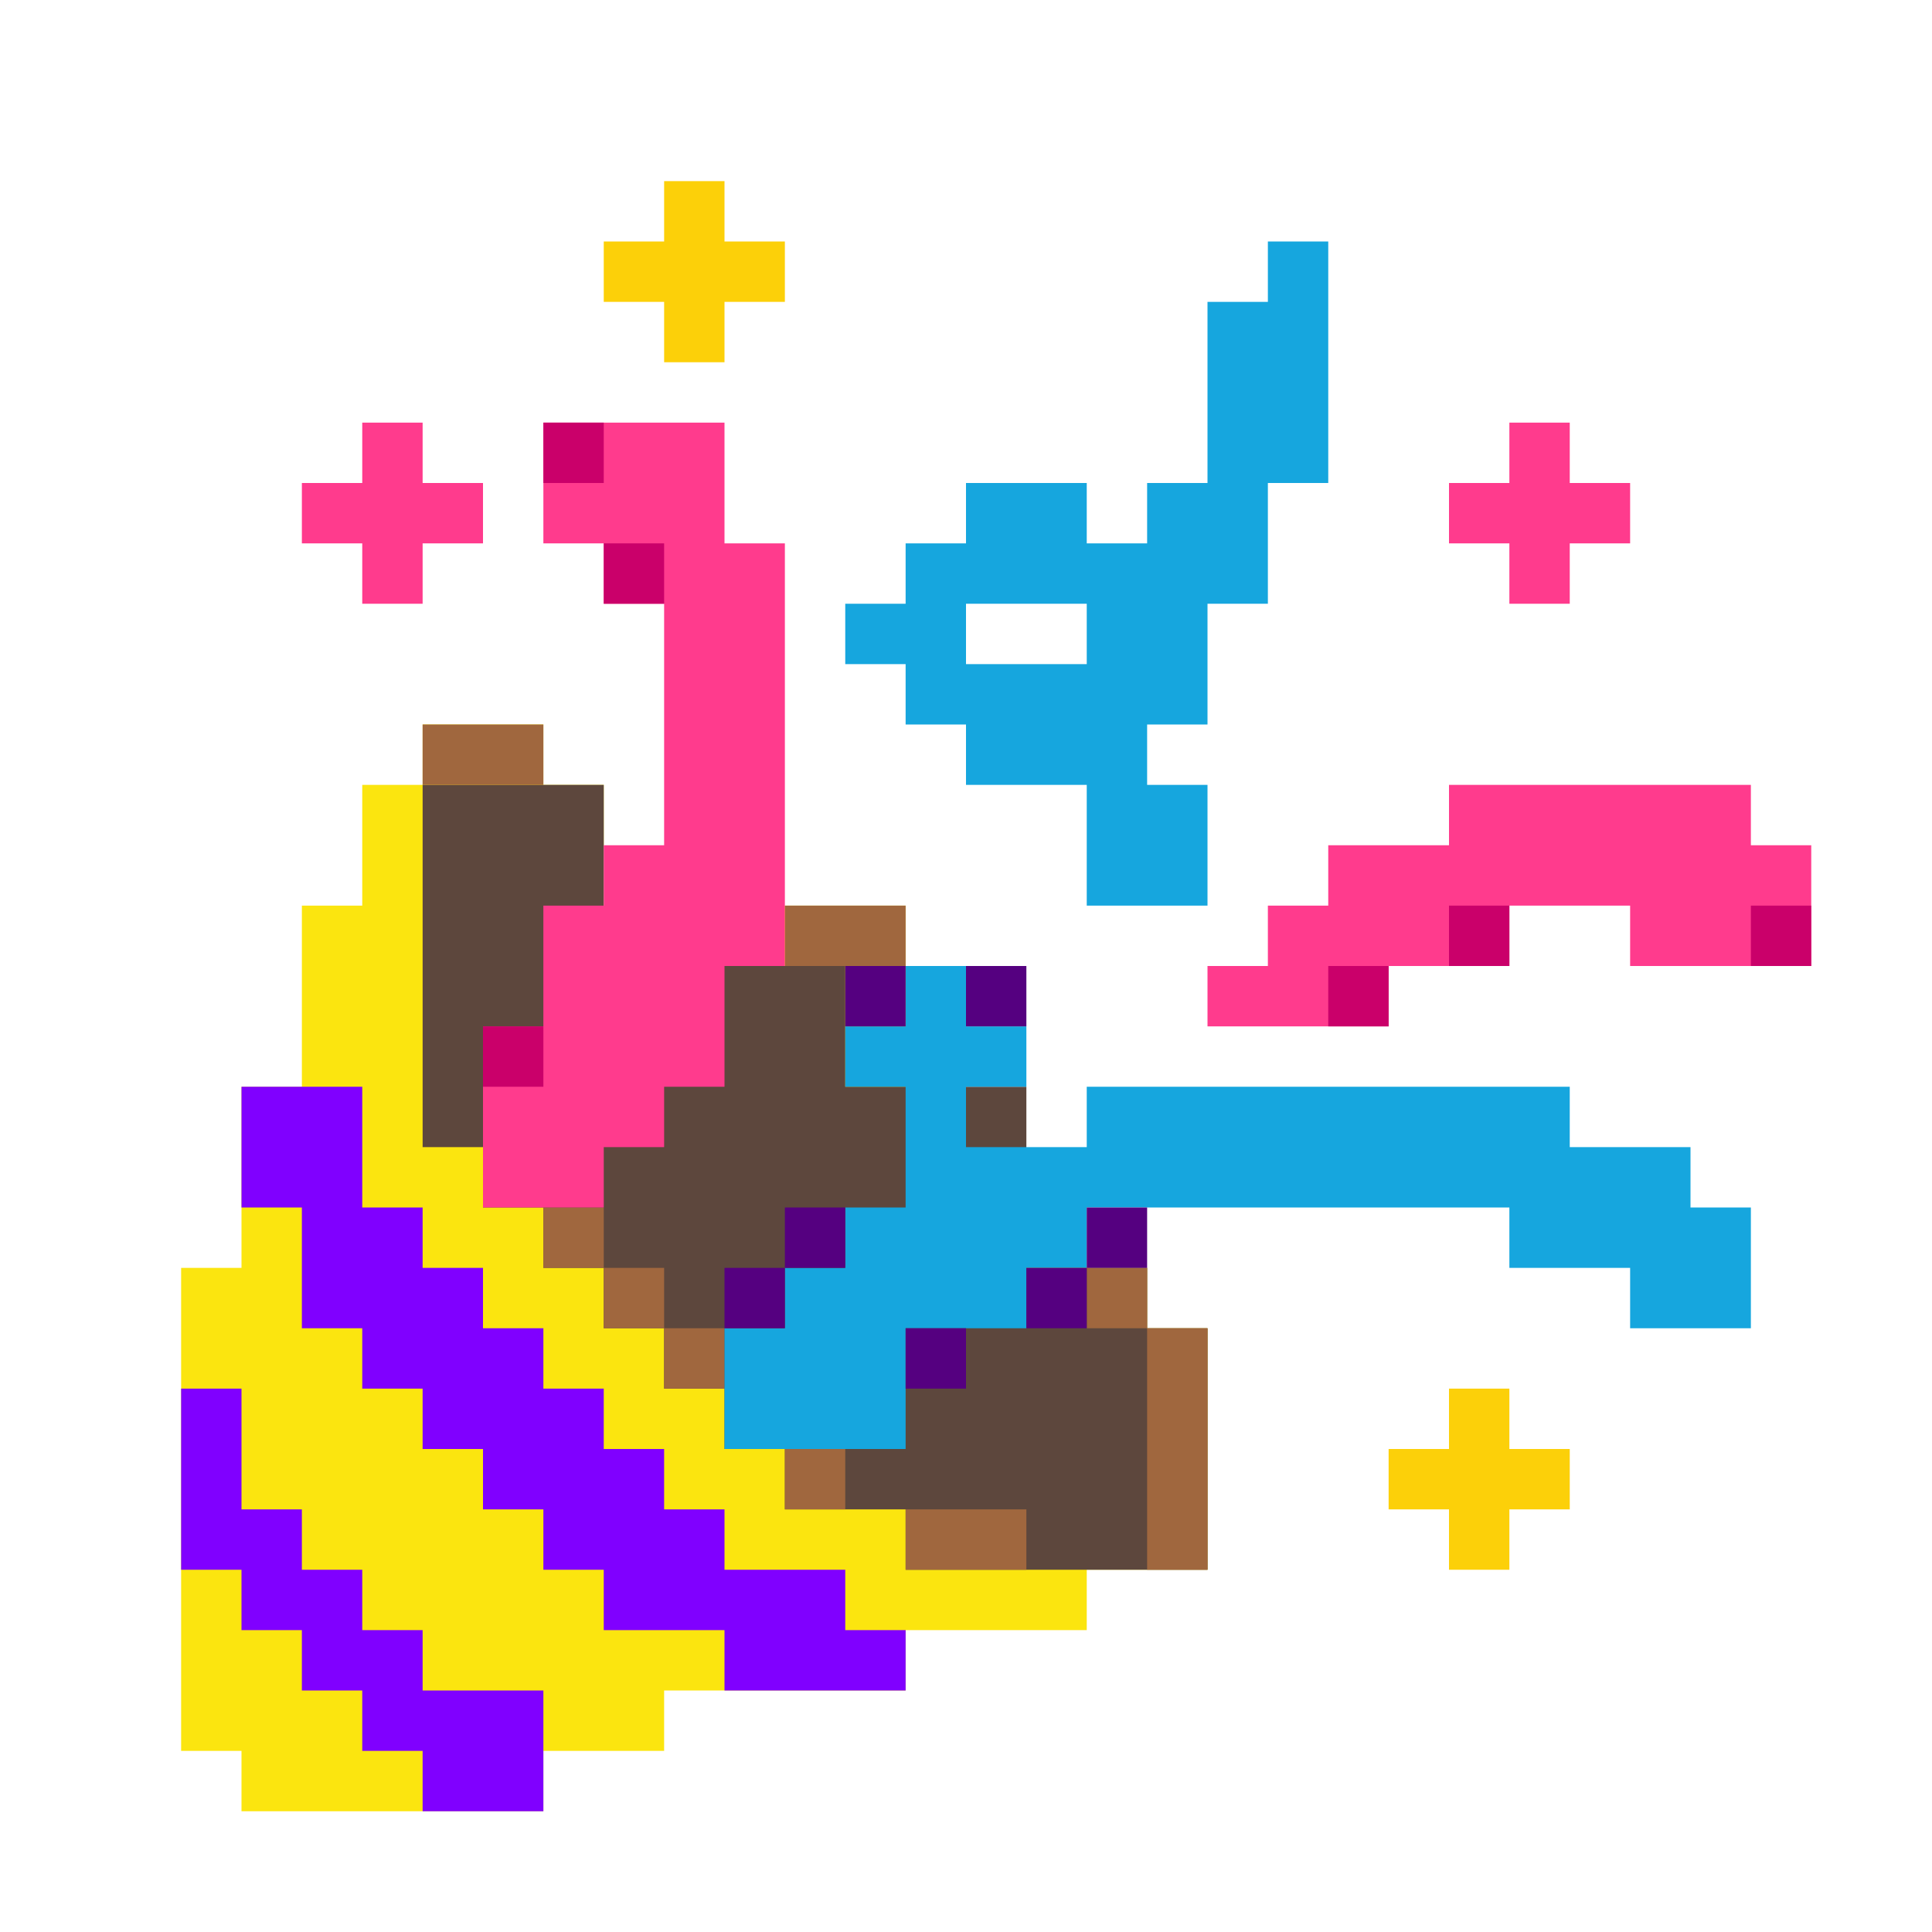 <?xml version="1.0" encoding="UTF-8" standalone="no"?>
<!DOCTYPE svg PUBLIC "-//W3C//DTD SVG 1.1//EN" "http://www.w3.org/Graphics/SVG/1.1/DTD/svg11.dtd">
<svg xmlns="http://www.w3.org/2000/svg" width="100%" height="100%" viewBox="0 0 64 64" version="1.1" xml:space="preserve" style="fill-rule:evenodd;clip-rule:evenodd;stroke-linejoin:round;stroke-miterlimit:2;" xmlns:rdf="http://www.w3.org/1999/02/22-rdf-syntax-ns" xmlns:cc="http://creativecommons.org/ns" xmlns:dc="http://purl.org/dc/elements/1.1/">
  <g id="Emoji">
    <g>
      <g>
        <path d="M8,58l-2,0l0,-16l2,0l0,-6l2,0l0,-6l2,0l0,-4l2,0l0,-2l4,0l0,2l2,0l0,4l10,0l0,10l6,0l0,2l2,0l0,2l2,0l0,8l-4,0l0,2l-6,0l0,2l-8,0l0,2l-4,0l0,2l-10,0l0,-2Z" style="fill:#fbe50f;" />
        <path d="M8,52l-2,0l0,-6l2,0l0,4l2,0l0,2l2,0l0,2l2,0l0,2l4,0l0,4l-4,0l0,-2l-2,0l0,-2l-2,0l0,-2l-2,0l0,-2Zm2,-12l-2,0l0,-4l4,0l0,4l2,0l0,2l2,0l0,2l2,0l0,2l2,0l0,2l2,0l0,2l2,0l0,2l4,0l0,2l2,0l0,2l-6,0l0,-2l-4,0l0,-2l-2,0l0,-2l-2,0l0,-2l-2,0l0,-2l-2,0l0,-2l-2,0l0,-4Z" style="fill:#8000ff;" />
        <path d="M16,38l-2,0l0,-12l6,0l0,6l8,0l0,4l6,0l0,6l4,0l0,2l2,0l0,8l-10,0l0,-2l-4,0l0,-2l-2,0l0,-2l-2,0l0,-2l-2,0l0,-2l-2,0l0,-2l-2,0l0,-2Z" style="fill:#5d473d;" />
        <path d="M22,44l2,0l0,2l-2,0l0,-2Zm-2,-2l-2,0l0,-2l2,0l0,2Zm0,0l2,0l0,2l-2,0l0,-2Zm18,2l-2,0l0,-2l2,0l0,2Zm0,0l2,0l0,8l-2,0l0,-8Zm-8,-12l-4,0l0,-2l4,0l0,2Zm-2,16l0,2l-2,0l0,-2l2,0Zm6,2l0,2l-4,0l0,-2l4,0Zm-16,-26l0,2l-4,0l0,-2l4,0Z" style="fill:#a0673e;" />
      </g>
      <g>
        <path d="M30,44l0,4l-6,0l0,-4l2,0l0,-2l2,0l0,-2l2,0l0,-4l-2,0l0,-2l2,0l0,-2l2,0l0,2l2,0l0,2l-2,0l0,2l4,0l0,-2l16,0l0,2l4,0l0,2l2,0l0,4l-4,0l0,-2l-4,0l0,-2l-14,0l0,2l-2,0l0,2l-4,0Zm0,-22l-2,0l0,-2l2,0l0,-2l2,0l0,-2l4,0l0,2l2,0l0,-2l2,0l0,-6l2,0l0,-2l2,0l0,8l-2,0l0,4l-2,0l0,4l-2,0l0,2l2,0l0,4l-4,0l0,-4l-4,0l0,-2l-2,0l0,-2Zm6,-2l-4,0l0,2l4,0l0,-2Z" style="fill:#16a6de;" />
        <path d="M36,42l0,-2l2,0l0,2l-2,0Zm0,0l0,2l-2,0l0,-2l2,0Zm-10,0l0,-2l2,0l0,2l-2,0Zm0,0l0,2l-2,0l0,-2l2,0Zm4,-10l0,2l-2,0l0,-2l2,0Zm4,0l0,2l-2,0l0,-2l2,0Zm-2,12l0,2l-2,0l0,-2l2,0Z" style="fill:#550080;" />
      </g>
      <g>
        <path d="M46,32l0,2l-6,0l0,-2l2,0l0,-2l2,0l0,-2l4,0l0,-2l10,0l0,2l2,0l0,4l-6,0l0,-2l-4,0l0,2l-4,0Zm-26,6l0,2l-4,0l0,-6l2,0l0,-4l2,0l0,-2l2,0l0,-8l-2,0l0,-2l-2,0l0,-4l6,0l0,4l2,0l0,14l-2,0l0,4l-2,0l0,2l-2,0Zm30,-20l-2,0l0,-2l2,0l0,-2l2,0l0,2l2,0l0,2l-2,0l0,2l-2,0l0,-2Zm-38,0l-2,0l0,-2l2,0l0,-2l2,0l0,2l2,0l0,2l-2,0l0,2l-2,0l0,-2Z" style="fill:#ff3b8d;" />
        <path d="M46,32l0,2l-2,0l0,-2l2,0Zm4,-2l0,2l-2,0l0,-2l2,0Zm10,0l0,2l-2,0l0,-2l2,0Zm-40,-16l0,2l-2,0l0,-2l2,0Zm2,4l0,2l-2,0l0,-2l2,0Zm-4,16l0,2l-2,0l0,-2l2,0Z" style="fill:#ca006a;" />
      </g>
      <path d="M22,10l-2,0l0,-2l2,0l0,-2l2,0l0,2l2,0l0,2l-2,0l0,2l-2,0l0,-2Zm26,40l-2,0l0,-2l2,0l0,-2l2,0l0,2l2,0l0,2l-2,0l0,2l-2,0l0,-2Z" style="fill:#fcd009;" />
    </g>
  </g>
</svg>
